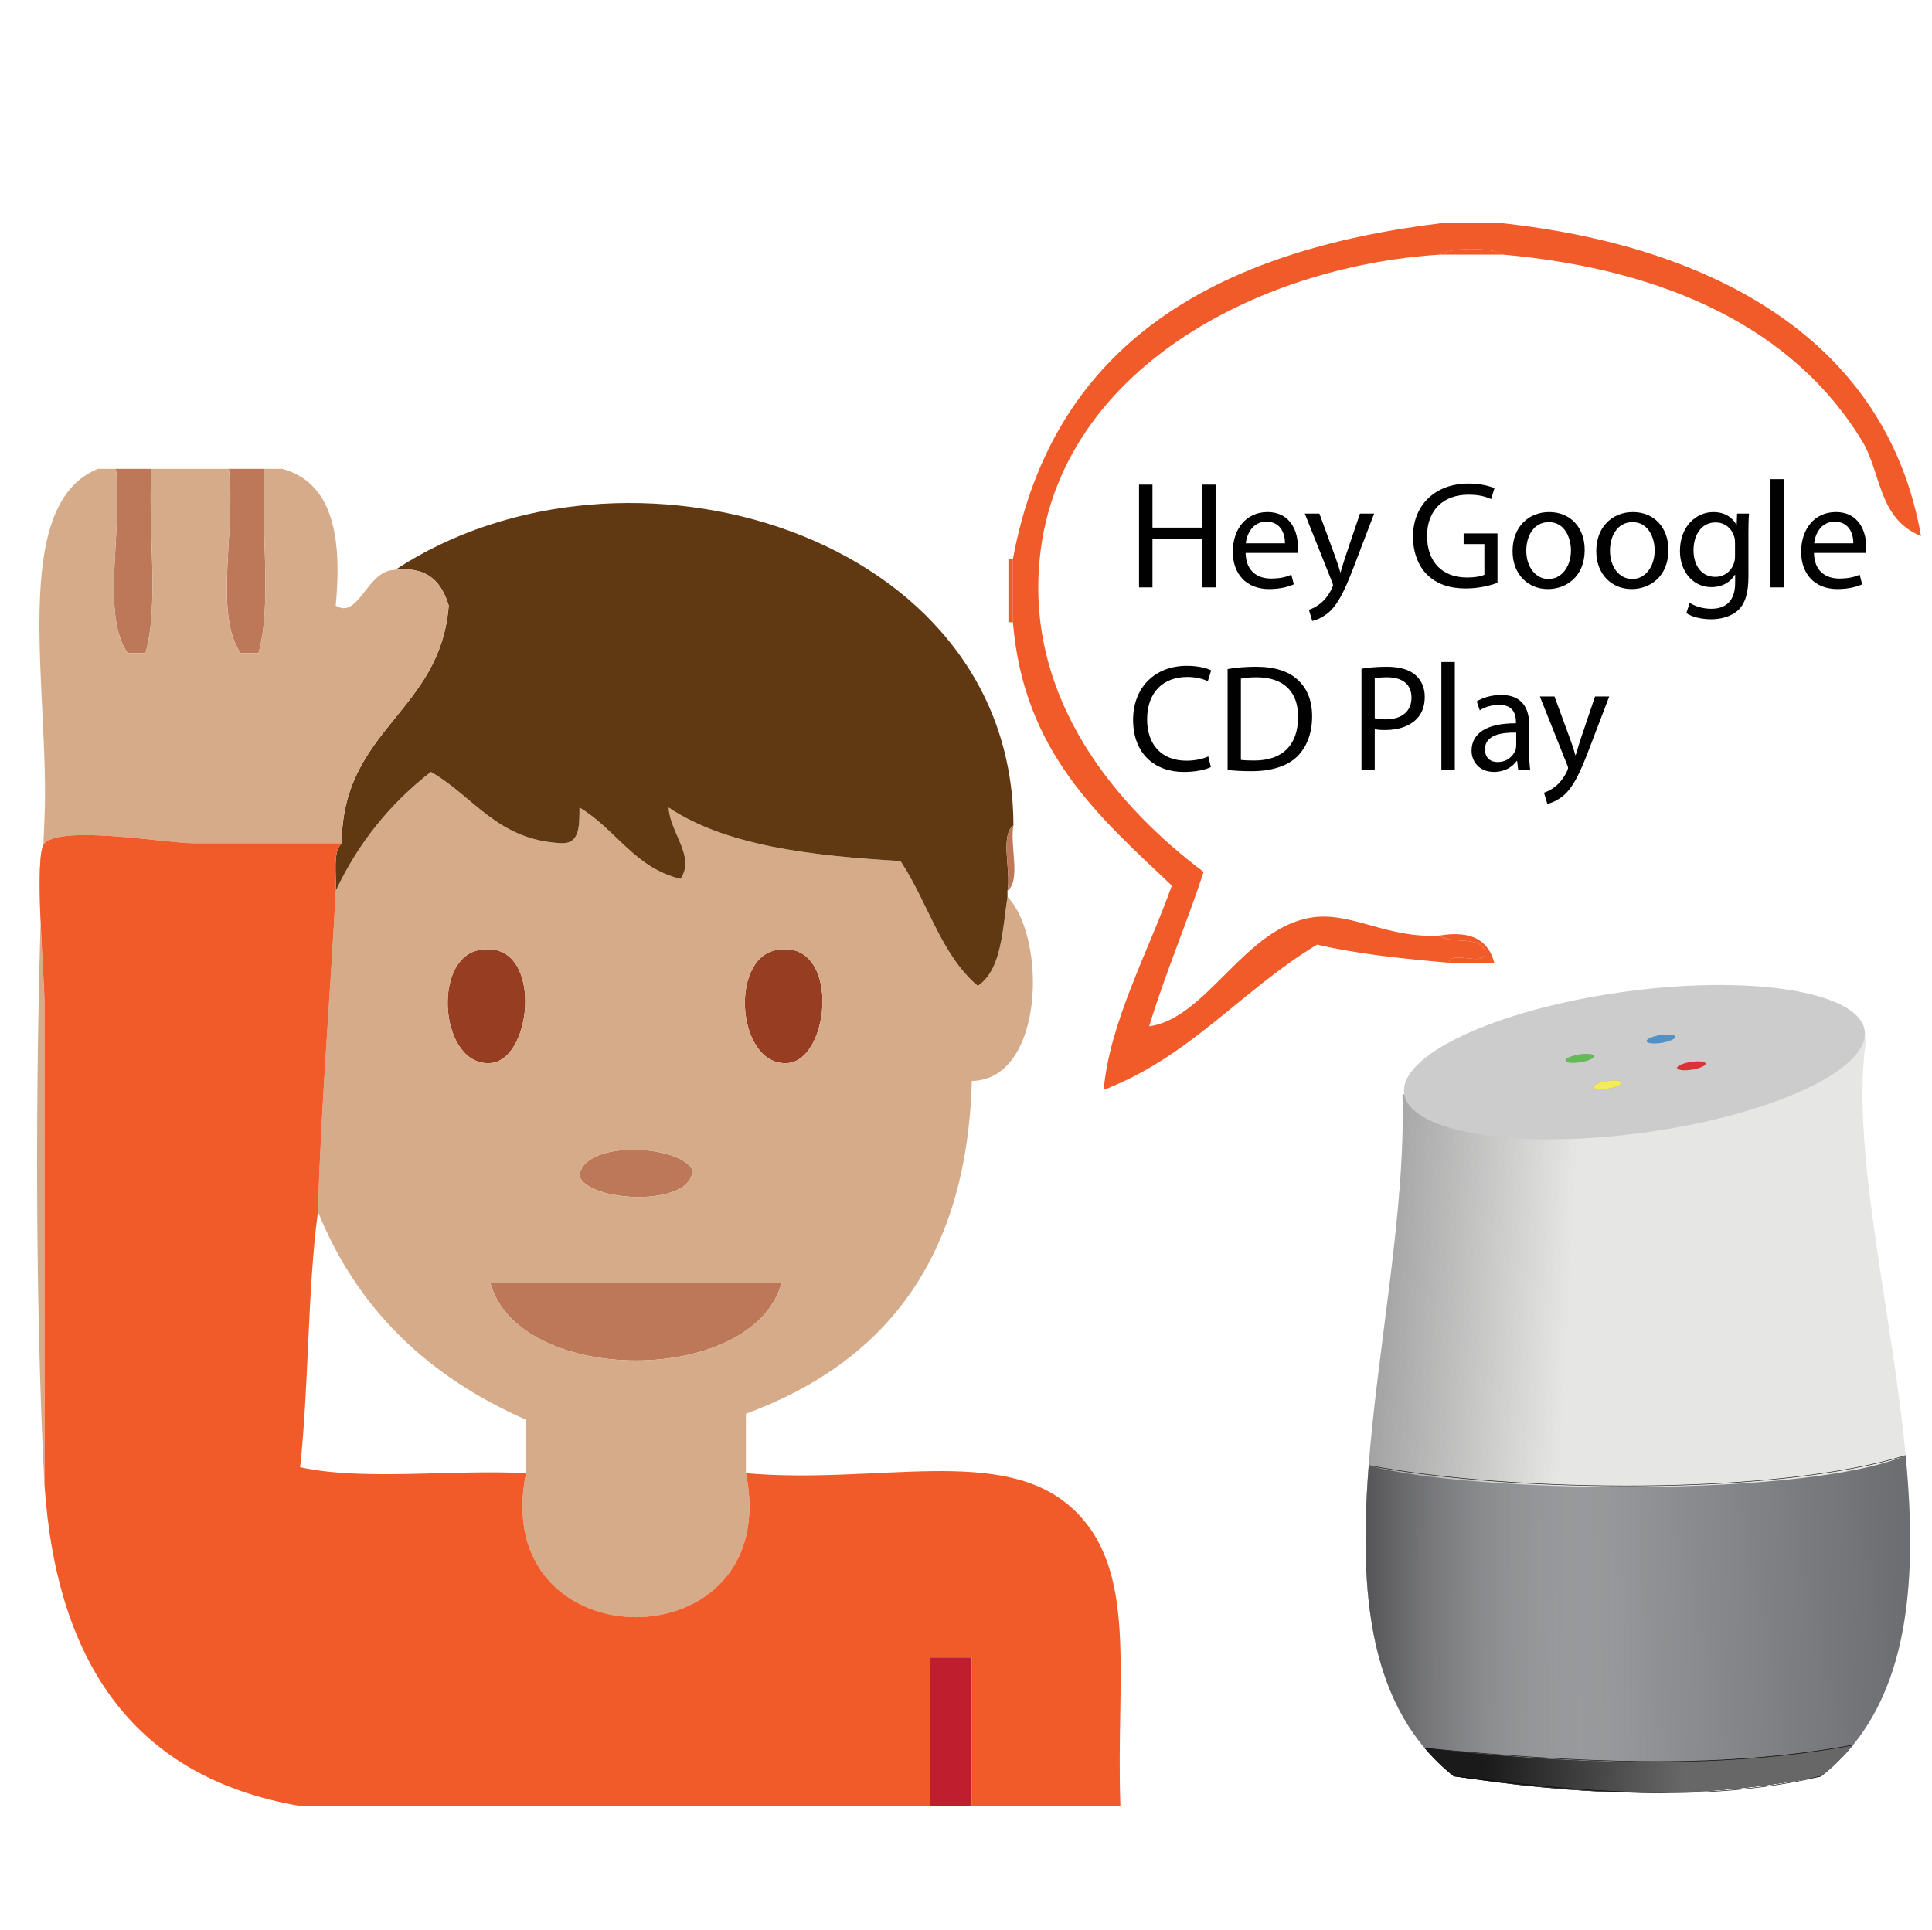 <?xml version="1.0" encoding="utf-8"?>
<!-- Generator: Adobe Illustrator 15.0.0, SVG Export Plug-In . SVG Version: 6.00 Build 0)  -->
<!DOCTYPE svg PUBLIC "-//W3C//DTD SVG 1.1//EN" "http://www.w3.org/Graphics/SVG/1.1/DTD/svg11.dtd">
<svg version="1.1" id="Layer_1" xmlns="http://www.w3.org/2000/svg" xmlns:xlink="http://www.w3.org/1999/xlink" x="0px" y="0px"
	 width="140.141px" height="140.031px" viewBox="0 0 140.141 140.031" enable-background="new 0 0 140.141 140.031"
	 xml:space="preserve">
<g>
	<path fill-rule="evenodd" clip-rule="evenodd" fill="#BC7858" d="M8.401,34.014c0.862,0,1.725,0,2.587,0
		c-0.286,4.315,0.572,9.771-0.431,13.367c-0.432,0-0.863,0-1.294,0C7.286,44.615,8.951,38.207,8.401,34.014z"/>
	<path fill-rule="evenodd" clip-rule="evenodd" fill="#BC7858" d="M16.594,34.014c0.862,0,1.725,0,2.587,0
		c-0.285,4.315,0.572,9.771-0.431,13.367c-0.431,0-0.863,0-1.293,0C15.478,44.615,17.143,38.207,16.594,34.014z"/>
	<path fill-rule="evenodd" clip-rule="evenodd" fill="#973D22" d="M34.704,68.94c4.738-0.968,4.029,7.978,0.862,8.193
		C31.934,77.381,31.312,69.634,34.704,68.94z"/>
	<path fill-rule="evenodd" clip-rule="evenodd" fill="#973D22" d="M56.263,68.94c4.739-0.968,4.029,7.978,0.862,8.193
		C53.493,77.381,52.87,69.634,56.263,68.94z"/>
	<path fill-rule="evenodd" clip-rule="evenodd" fill="#BC7858" d="M50.227,84.894c0.003,2.716-7.576,2.345-8.192,0.432
		C42.256,82.665,49.392,83.037,50.227,84.894z"/>
	<path fill-rule="evenodd" clip-rule="evenodd" fill="#BC7858" d="M35.566,93.087c7.043,0,14.085,0,21.128,0
		C54.621,100.582,37.641,100.582,35.566,93.087z"/>
	<path fill-rule="evenodd" clip-rule="evenodd" fill="#BE1E2D" d="M70.493,131.031c-1.006,0-2.012,0-3.019,0
		c0-3.592,0-7.187,0-10.78c1.006,0,2.013,0,3.019,0C70.493,123.844,70.493,127.439,70.493,131.031z"/>
	<path fill-rule="evenodd" clip-rule="evenodd" fill="#D5AB89" d="M24.355,64.628c1.655-3.521,3.987-6.361,6.899-8.624
		c3.11,1.778,4.812,4.963,9.487,5.175c1.333,0.041,1.284-1.303,1.293-2.587c2.623,1.545,3.968,4.368,7.33,5.174
		c1.104-1.638-0.781-3.351-0.862-5.174c4.134,2.765,10.298,3.501,16.816,3.88c1.954,2.933,2.947,6.828,5.605,9.056
		c1.722-1.152,1.781-3.969,2.156-6.467c2.87,3.015,2.67,13.272-2.587,13.367c-0.359,13.151-6.522,20.499-16.386,24.146
		c0,1.438,0,2.875,0,4.312c2.841,13.926-18.794,13.926-15.954,0c0-1.293,0-2.588,0-3.881c-6.99-3.07-12.197-7.926-15.091-15.092
		C23.299,79.957,23.951,72.417,24.355,64.628z M35.566,77.133c3.167-0.215,3.876-9.161-0.862-8.193
		C31.312,69.634,31.934,77.381,35.566,77.133z M57.125,77.133c3.167-0.215,3.877-9.161-0.862-8.193
		C52.87,69.634,53.493,77.381,57.125,77.133z M42.034,85.326c0.616,1.913,8.196,2.284,8.192-0.432
		C49.392,83.037,42.256,82.665,42.034,85.326z M56.694,93.087c-7.042,0-14.085,0-21.128,0
		C37.641,100.582,54.621,100.582,56.694,93.087z"/>
	<path fill-rule="evenodd" clip-rule="evenodd" fill="#603913" d="M28.667,41.345c16.716-11.002,44.798-2.647,44.844,18.541
		c-0.986,0.738-0.158,3.29-0.431,4.742c0,0.145,0,0.287,0,0.432c-0.375,2.499-0.434,5.315-2.156,6.467
		c-2.659-2.228-3.651-6.123-5.605-9.056c-6.519-0.379-12.683-1.115-16.816-3.88c0.081,1.823,1.965,3.537,0.862,5.174
		c-3.362-0.806-4.707-3.629-7.33-5.174c-0.009,1.285,0.04,2.628-1.293,2.587c-4.675-0.212-6.376-3.397-9.487-5.175
		c-2.912,2.263-5.244,5.103-6.899,8.624c0.052-1.242-0.235-2.823,0.432-3.449c0.035-8.302,7.172-9.5,7.762-17.248
		C32.038,42.287,31.093,41.074,28.667,41.345z"/>
	<path fill-rule="evenodd" clip-rule="evenodd" fill="#D5AB89" d="M7.108,34.014c0.431,0,0.862,0,1.293,0
		c0.55,4.193-1.115,10.602,0.862,13.367c0.431,0,0.862,0,1.294,0c1.003-3.596,0.146-9.052,0.431-13.367c1.869,0,3.737,0,5.605,0
		c0.549,4.193-1.116,10.602,0.862,13.367c0.431,0,0.862,0,1.293,0c1.003-3.596,0.146-9.052,0.431-13.367c0.431,0,0.862,0,1.293,0
		c3.613,0.988,4.365,4.834,3.88,9.918c1.665,1.072,2.268-2.606,4.312-2.586c2.426-0.271,3.371,0.941,3.881,2.586
		c-0.589,7.748-7.727,8.946-7.762,17.248c-3.493,0-6.254,0-10.78,0c-1.952,0-9.452-1.328-10.779,0c-0.788,0.788,0,9.653,0,11.642
		c0,11.238,0,25.559,0,34.926c-0.707-13.512-0.716-32.536,0-48.293C3.645,50.268,0.566,36.647,7.108,34.014z"/>
	<path fill-rule="evenodd" clip-rule="evenodd" fill="#F15A29" d="M3.228,107.747c0-9.367,0-23.688,0-34.926
		c0-1.989-0.788-10.854,0-11.642c1.327-1.328,8.827,0,10.779,0c4.526,0,7.288,0,10.78,0c-0.667,0.626-0.379,2.207-0.432,3.449
		c-0.404,7.788-1.056,15.328-1.293,23.283c-0.771,5.842-0.648,12.578-1.294,18.542c4.601,1.005,11.066,0.146,16.385,0.432
		c-2.841,13.926,18.795,13.926,15.954,0c9.598,0.839,18.664-2.101,23.715,2.587c4.801,4.454,3.099,12.149,3.45,21.559
		c-3.593,0-7.187,0-10.779,0c0-3.592,0-7.187,0-10.78c-1.006,0-2.012,0-3.019,0c0,3.593,0,7.188,0,10.78c-15.235,0-30.47,0-45.706,0
		C9.865,128.993,4.113,120.804,3.228,107.747z"/>
	<path fill-rule="evenodd" clip-rule="evenodd" fill="#BC7858" d="M73.511,59.886c-0.273,1.452,0.555,4.005-0.431,4.742
		C73.353,63.176,72.524,60.624,73.511,59.886z"/>
</g>
<g id="layer1_1_" transform="translate(0,-191.167)" label="Layer 1" groupmode="layer">
	<g id="g4886_1_">
		<path id="path4551_1_" connector-curvature="0" nodetypes="ccccc" fill="#E6E6E5" d="M101.731,270.57
			c0.514,16.94-8.393,39.808,3.705,49.459c8.405,1.273,17.054,1.91,26.68,0c13.655-10.767,0.986-38.847,3.268-53.608L101.731,270.57
			z"/>
		
			<linearGradient id="path21_2_" gradientUnits="userSpaceOnUse" x1="-269.723" y1="430.954" x2="-266.505" y2="430.78" gradientTransform="matrix(5.008 0 0 -5.008 1448.094 2450.378)">
			<stop  offset="0" style="stop-color:#989898"/>
			<stop  offset="1" style="stop-color:#989898;stop-opacity:0"/>
		</linearGradient>
		<path id="path21_1_" connector-curvature="0" nodetypes="ccccc" fill="url(#path21_2_)" d="M101.731,270.57
			c0.514,16.94-8.393,39.808,3.705,49.459c8.405,1.273,17.054,1.91,26.68,0c13.655-10.767,0.986-38.847,3.268-53.608L101.731,270.57
			z"/>
		<path id="path23_1_" fill="#CDCCCC" d="M118.422,263.045c9.232-1.163,16.778,0.216,16.852,3.08
			c0.075,2.863-7.35,6.128-16.582,7.29c-9.232,1.163-16.776-0.216-16.851-3.08C101.765,267.472,109.191,264.207,118.422,263.045z"/>
		
			<linearGradient id="path27_2_" gradientUnits="userSpaceOnUse" x1="-895.493" y1="3.678" x2="-864.427" y2="4.5" gradientTransform="matrix(1.325 0 0 -1.325 1283.307 314.584)">
			<stop  offset="0" style="stop-color:#BCBEC0"/>
			<stop  offset="1" style="stop-color:#6D6E71"/>
		</linearGradient>
		<path id="path27_1_" connector-curvature="0" fill="url(#path27_2_)" d="M138.23,296.768
			c-7.127,3.064-31.566,2.795-38.946,0.724c-0.72,9.256-0.017,17.616,6.152,22.537c8.405,1.273,17.054,1.91,26.68,0
			C138.487,315.008,139.127,306.217,138.23,296.768L138.23,296.768z"/>
		<g id="path29_1_" opacity="0.9" enable-background="new    ">
			<path fill="#3F8CCB" d="M120.24,266.307c0.555-0.116,1.11-0.103,1.24,0.029c0.129,0.133-0.216,0.336-0.771,0.453
				c-0.557,0.116-1.11,0.103-1.241-0.03C119.341,266.625,119.686,266.424,120.24,266.307z"/>
			<path fill="none" stroke="#010101" stroke-width="0.003" d="M120.24,266.307c0.555-0.116,1.11-0.103,1.24,0.029
				c0.129,0.133-0.216,0.336-0.771,0.453c-0.557,0.116-1.11,0.103-1.241-0.03C119.341,266.625,119.686,266.424,120.24,266.307z"/>
		</g>
		<g id="ellipse4507_1_" opacity="0.9" enable-background="new    ">
			<path fill="#E21F26" d="M122.451,268.256c0.555-0.117,1.11-0.104,1.238,0.029c0.131,0.133-0.216,0.334-0.77,0.451
				c-0.555,0.117-1.11,0.104-1.241-0.029C121.55,268.574,121.894,268.373,122.451,268.256z"/>
			<path fill="none" stroke="#010101" stroke-width="0.003" d="M122.451,268.256c0.555-0.117,1.11-0.104,1.238,0.029
				c0.131,0.133-0.216,0.334-0.77,0.451c-0.555,0.117-1.11,0.104-1.241-0.029C121.55,268.574,121.894,268.373,122.451,268.256z"/>
		</g>
		<g id="ellipse4509_1_" opacity="0.9" enable-background="new    ">
			<path fill="#56B947" d="M114.356,267.716c0.556-0.117,1.11-0.103,1.241,0.029c0.128,0.133-0.217,0.336-0.771,0.452
				c-0.557,0.117-1.112,0.104-1.241-0.03C113.456,268.035,113.801,267.833,114.356,267.716z"/>
			<path fill="none" stroke="#010101" stroke-width="0.003" d="M114.356,267.716c0.556-0.117,1.11-0.103,1.241,0.029
				c0.128,0.133-0.217,0.336-0.771,0.452c-0.557,0.117-1.112,0.104-1.241-0.03C113.456,268.035,113.801,267.833,114.356,267.716z"/>
		</g>
		<g id="ellipse4511_1_" opacity="0.9" enable-background="new    ">
			<path fill="#F8EE4B" d="M116.379,269.636c0.556-0.116,1.11-0.103,1.241,0.03c0.129,0.133-0.216,0.335-0.771,0.452
				s-1.11,0.103-1.24-0.03C115.479,269.955,115.825,269.753,116.379,269.636z"/>
			<path fill="none" stroke="#010101" stroke-width="0.003" d="M116.379,269.636c0.556-0.116,1.11-0.103,1.241,0.03
				c0.129,0.133-0.216,0.335-0.771,0.452s-1.11,0.103-1.24-0.03C115.479,269.955,115.825,269.753,116.379,269.636z"/>
		</g>
		
			<linearGradient id="path4561_2_" gradientUnits="userSpaceOnUse" x1="-895.308" y1="4.213" x2="-878.221" y2="4.213" gradientTransform="matrix(1.325 0 0 -1.325 1283.307 314.584)">
			<stop  offset="0" style="stop-color:#414042"/>
			<stop  offset="1" style="stop-color:#A7A9AC;stop-opacity:0"/>
		</linearGradient>
		<path id="path4561_1_" connector-curvature="0" fill="url(#path4561_2_)" d="M138.23,296.768
			c-7.127,3.064-31.566,2.795-38.946,0.724c-0.72,9.256-0.017,17.616,6.152,22.537c8.405,1.273,17.054,1.91,26.68,0
			C138.487,315.008,139.127,306.217,138.23,296.768L138.23,296.768z"/>
		<path id="path25_1_" connector-curvature="0" fill="#333333" d="M134.4,317.782c-10.719,1.869-20.942,1.331-31.049,0.222
			c0.613,0.726,1.304,1.404,2.085,2.025c8.405,1.273,17.054,1.91,26.68,0C132.982,319.348,133.735,318.595,134.4,317.782z"/>
		
			<linearGradient id="path4565_2_" gradientUnits="userSpaceOnUse" x1="-887.276" y1="-2.79" x2="-876.333" y2="-3.533" gradientTransform="matrix(1.325 0 0 -1.325 1283.307 314.584)">
			<stop  offset="0" style="stop-color:#1A1A1A"/>
			<stop  offset="1" style="stop-color:#676767"/>
		</linearGradient>
		<path id="path4565_1_" connector-curvature="0" fill="url(#path4565_2_)" d="M134.4,317.782
			c-10.719,1.869-20.942,1.331-31.049,0.222c0.613,0.726,1.304,1.404,2.085,2.025c8.405,1.273,17.054,1.91,26.68,0
			C132.982,319.348,133.735,318.595,134.4,317.782z"/>
		<g id="path4585_1_" connector-curvature="0" nodetypes="cc" opacity="0.81" enable-background="new    ">
			<path fill="none" stroke="#010101" stroke-width="0.043" d="M99.284,297.492c10.544,2.001,29.546,2.187,38.946-0.724"/>
		</g>
		<g id="path4587_1_" connector-curvature="0" nodetypes="cc" opacity="0.81" enable-background="new    ">
			<path fill="none" stroke="#010101" stroke-width="0.043" d="M103.351,318.004c10.619,1.018,21.138,1.633,31.049-0.222"/>
		</g>
		<g id="path4788_1_" connector-curvature="0" nodetypes="cc" opacity="0.86" enable-background="new    ">
			<path fill="none" stroke="#010101" stroke-width="0.043" d="M105.436,320.029c9.036,1.113,18.047,2.037,26.68,0"/>
		</g>
	</g>
</g>
<g>
	<path fill="#010101" d="M83.596,35.161v3.12h3.606v-3.12h0.974v7.456h-0.974v-3.496h-3.606v3.496h-0.974v-7.456H83.596z"/>
	<path fill="#010101" d="M90.353,40.117c0.022,1.316,0.852,1.858,1.836,1.858c0.697,0,1.128-0.122,1.482-0.276l0.177,0.697
		c-0.343,0.155-0.94,0.343-1.792,0.343c-1.648,0-2.633-1.095-2.633-2.71c0-1.615,0.951-2.876,2.511-2.876
		c1.759,0,2.212,1.526,2.212,2.511c0,0.199-0.011,0.343-0.033,0.454H90.353z M93.207,39.42c0.011-0.608-0.254-1.571-1.35-1.571
		c-0.996,0-1.416,0.896-1.493,1.571H93.207z"/>
	<path fill="#010101" d="M95.705,37.263l1.162,3.164c0.133,0.354,0.266,0.774,0.354,1.095h0.022c0.1-0.321,0.21-0.73,0.343-1.117
		l1.062-3.142h1.029l-1.46,3.817c-0.697,1.836-1.173,2.766-1.836,3.352c-0.487,0.409-0.951,0.575-1.195,0.619l-0.243-0.808
		c0.243-0.077,0.564-0.232,0.852-0.476c0.266-0.21,0.586-0.586,0.819-1.084c0.044-0.1,0.077-0.177,0.077-0.232
		s-0.022-0.133-0.077-0.254l-1.969-4.934H95.705z"/>
	<path fill="#010101" d="M108.623,42.285c-0.431,0.166-1.294,0.41-2.301,0.41c-1.128,0-2.058-0.288-2.788-0.985
		c-0.642-0.62-1.04-1.615-1.04-2.777c0-2.223,1.538-3.85,4.038-3.85c0.863,0,1.549,0.188,1.87,0.343l-0.243,0.786
		c-0.398-0.188-0.896-0.321-1.648-0.321c-1.814,0-2.998,1.128-2.998,2.998c0,1.892,1.128,3.009,2.876,3.009
		c0.63,0,1.062-0.088,1.283-0.199v-2.224h-1.505v-0.774h2.456V42.285z"/>
	<path fill="#010101" d="M114.948,39.896c0,1.98-1.383,2.843-2.666,2.843c-1.438,0-2.566-1.062-2.566-2.754
		c0-1.781,1.184-2.832,2.655-2.832C113.909,37.152,114.948,38.27,114.948,39.896z M110.711,39.951c0,1.172,0.664,2.058,1.615,2.058
		c0.929,0,1.626-0.874,1.626-2.08c0-0.907-0.454-2.047-1.604-2.047C111.209,37.882,110.711,38.944,110.711,39.951z"/>
	<path fill="#010101" d="M121.02,39.896c0,1.98-1.383,2.843-2.666,2.843c-1.438,0-2.566-1.062-2.566-2.754
		c0-1.781,1.184-2.832,2.655-2.832C119.98,37.152,121.02,38.27,121.02,39.896z M116.783,39.951c0,1.172,0.664,2.058,1.615,2.058
		c0.929,0,1.626-0.874,1.626-2.08c0-0.907-0.454-2.047-1.604-2.047C117.281,37.882,116.783,38.944,116.783,39.951z"/>
	<path fill="#010101" d="M126.825,41.832c0,1.239-0.255,1.98-0.764,2.456c-0.531,0.476-1.283,0.642-1.958,0.642
		c-0.642,0-1.35-0.155-1.781-0.442l0.244-0.752c0.354,0.232,0.907,0.432,1.571,0.432c0.996,0,1.726-0.52,1.726-1.881v-0.586h-0.022
		c-0.288,0.498-0.874,0.896-1.704,0.896c-1.328,0-2.279-1.128-2.279-2.611c0-1.814,1.184-2.832,2.423-2.832
		c0.929,0,1.427,0.476,1.67,0.918h0.022l0.033-0.808h0.863c-0.033,0.376-0.044,0.819-0.044,1.46V41.832z M125.852,39.376
		c0-0.166-0.011-0.31-0.055-0.432c-0.177-0.575-0.642-1.04-1.361-1.04c-0.929,0-1.593,0.786-1.593,2.025
		c0,1.051,0.542,1.925,1.582,1.925c0.608,0,1.15-0.376,1.35-0.996c0.056-0.166,0.078-0.354,0.078-0.52V39.376z"/>
	<path fill="#010101" d="M128.427,34.763h0.974v7.854h-0.974V34.763z"/>
	<path fill="#010101" d="M131.579,40.117c0.022,1.316,0.852,1.858,1.836,1.858c0.697,0,1.128-0.122,1.482-0.276l0.177,0.697
		c-0.343,0.155-0.94,0.343-1.792,0.343c-1.648,0-2.633-1.095-2.633-2.71c0-1.615,0.951-2.876,2.511-2.876
		c1.759,0,2.212,1.526,2.212,2.511c0,0.199-0.011,0.343-0.033,0.454H131.579z M134.433,39.42c0.011-0.608-0.254-1.571-1.35-1.571
		c-0.996,0-1.416,0.896-1.493,1.571H134.433z"/>
	<path fill="#010101" d="M87.833,55.655c-0.343,0.177-1.062,0.354-1.969,0.354c-2.102,0-3.673-1.328-3.673-3.783
		c0-2.345,1.582-3.917,3.894-3.917c0.918,0,1.516,0.199,1.77,0.332l-0.244,0.786c-0.354-0.177-0.874-0.31-1.493-0.31
		c-1.748,0-2.91,1.118-2.91,3.076c0,1.836,1.051,2.998,2.854,2.998c0.598,0,1.195-0.122,1.582-0.31L87.833,55.655z"/>
	<path fill="#010101" d="M89.048,48.542c0.586-0.1,1.283-0.166,2.046-0.166c1.383,0,2.368,0.332,3.02,0.93
		c0.675,0.608,1.062,1.471,1.062,2.677c0,1.217-0.387,2.213-1.073,2.898c-0.708,0.697-1.858,1.073-3.308,1.073
		c-0.697,0-1.261-0.033-1.748-0.088V48.542z M90.01,55.135c0.243,0.033,0.597,0.044,0.974,0.044c2.068,0,3.175-1.15,3.175-3.164
		c0.011-1.759-0.984-2.876-3.02-2.876c-0.498,0-0.874,0.044-1.128,0.1V55.135z"/>
	<path fill="#010101" d="M98.757,48.52c0.464-0.078,1.073-0.144,1.847-0.144c0.952,0,1.648,0.222,2.091,0.62
		c0.398,0.354,0.652,0.896,0.652,1.56c0,0.675-0.199,1.206-0.575,1.593c-0.52,0.542-1.338,0.819-2.279,0.819
		c-0.288,0-0.553-0.011-0.774-0.066v2.987h-0.962V48.52z M99.719,52.115c0.21,0.056,0.476,0.078,0.796,0.078
		c1.162,0,1.87-0.575,1.87-1.582c0-0.996-0.708-1.471-1.759-1.471c-0.42,0-0.741,0.033-0.907,0.077V52.115z"/>
	<path fill="#010101" d="M104.552,48.033h0.974v7.854h-0.974V48.033z"/>
	<path fill="#010101" d="M110.923,54.604c0,0.464,0.022,0.918,0.078,1.283h-0.874l-0.078-0.675h-0.033
		c-0.299,0.42-0.874,0.796-1.637,0.796c-1.084,0-1.637-0.763-1.637-1.538c0-1.294,1.15-2.002,3.219-1.991V52.37
		c0-0.431-0.122-1.239-1.217-1.228c-0.509,0-1.029,0.144-1.405,0.398l-0.221-0.653c0.443-0.276,1.095-0.464,1.77-0.464
		c1.637,0,2.036,1.117,2.036,2.179V54.604z M109.982,53.155c-1.062-0.022-2.268,0.166-2.268,1.206c0,0.642,0.42,0.93,0.907,0.93
		c0.708,0,1.161-0.443,1.316-0.896c0.033-0.11,0.044-0.221,0.044-0.31V53.155z"/>
	<path fill="#010101" d="M112.757,50.533l1.162,3.164c0.133,0.354,0.266,0.774,0.354,1.095h0.022c0.1-0.321,0.21-0.73,0.343-1.117
		l1.062-3.142h1.029l-1.46,3.817c-0.697,1.836-1.173,2.766-1.836,3.352c-0.487,0.409-0.952,0.575-1.195,0.619l-0.243-0.808
		c0.243-0.077,0.564-0.232,0.852-0.476c0.266-0.21,0.586-0.586,0.819-1.084c0.044-0.1,0.077-0.177,0.077-0.232
		s-0.022-0.133-0.077-0.254l-1.969-4.934H112.757z"/>
</g>
<g id="bubble1">
	<path fill-rule="evenodd" clip-rule="evenodd" fill="#F15A29" d="M104.763,16.168c1.318,0,2.635,0,3.952,0
		c15.889,1.676,28.176,8.71,30.629,22.724c-3.121-1.257-2.875-4.609-4.282-6.916c-4.918-8.072-14.066-12.426-26.017-13.502
		c-0.783-0.547-3.828-0.547-4.611,0c-13.372,0.864-27.465,8.475-28.982,21.736c-1.22,10.669,5.83,18.525,11.856,23.053
		c-1.251,3.8-2.771,7.329-3.952,11.199c4.193-0.565,6.921-7.2,11.856-7.905c2.851-0.407,5.436,1.557,9.221,1.318
		c0.825,0.711,3.176-0.103,3.293,1.317c-0.146,0.952-2.488-0.292-2.635,0.658c-3.326-0.296-6.616-0.629-9.551-1.317
		c-5.418,3.254-9.206,8.14-15.479,10.539c0.417-4.892,3.269-10.096,4.94-14.82c-5.24-4.969-10.754-9.666-11.526-19.102
		c0-1.536,0-3.073,0-4.61C76.385,24.895,88.182,18.139,104.763,16.168z"/>
	<path fill-rule="evenodd" clip-rule="evenodd" fill="#F15A29" d="M104.434,67.874c2.367-0.392,3.551,0.401,3.952,1.976
		c-1.098,0-2.195,0-3.293,0c0.146-0.951,2.488,0.293,2.635-0.658C107.61,67.771,105.259,68.585,104.434,67.874z"/>
	<path fill-rule="evenodd" clip-rule="evenodd" fill="#F15A29" d="M104.434,18.473c0.783-0.547,3.828-0.547,4.611,0
		C107.508,18.473,105.97,18.473,104.434,18.473z"/>
	<path fill-rule="evenodd" clip-rule="evenodd" fill="#F15A29" d="M73.476,40.539c0,1.537,0,3.074,0,4.61c-0.11,0-0.22,0-0.33,0
		c0-1.536,0-3.073,0-4.61C73.256,40.539,73.366,40.539,73.476,40.539z"/>
</g>
</svg>
